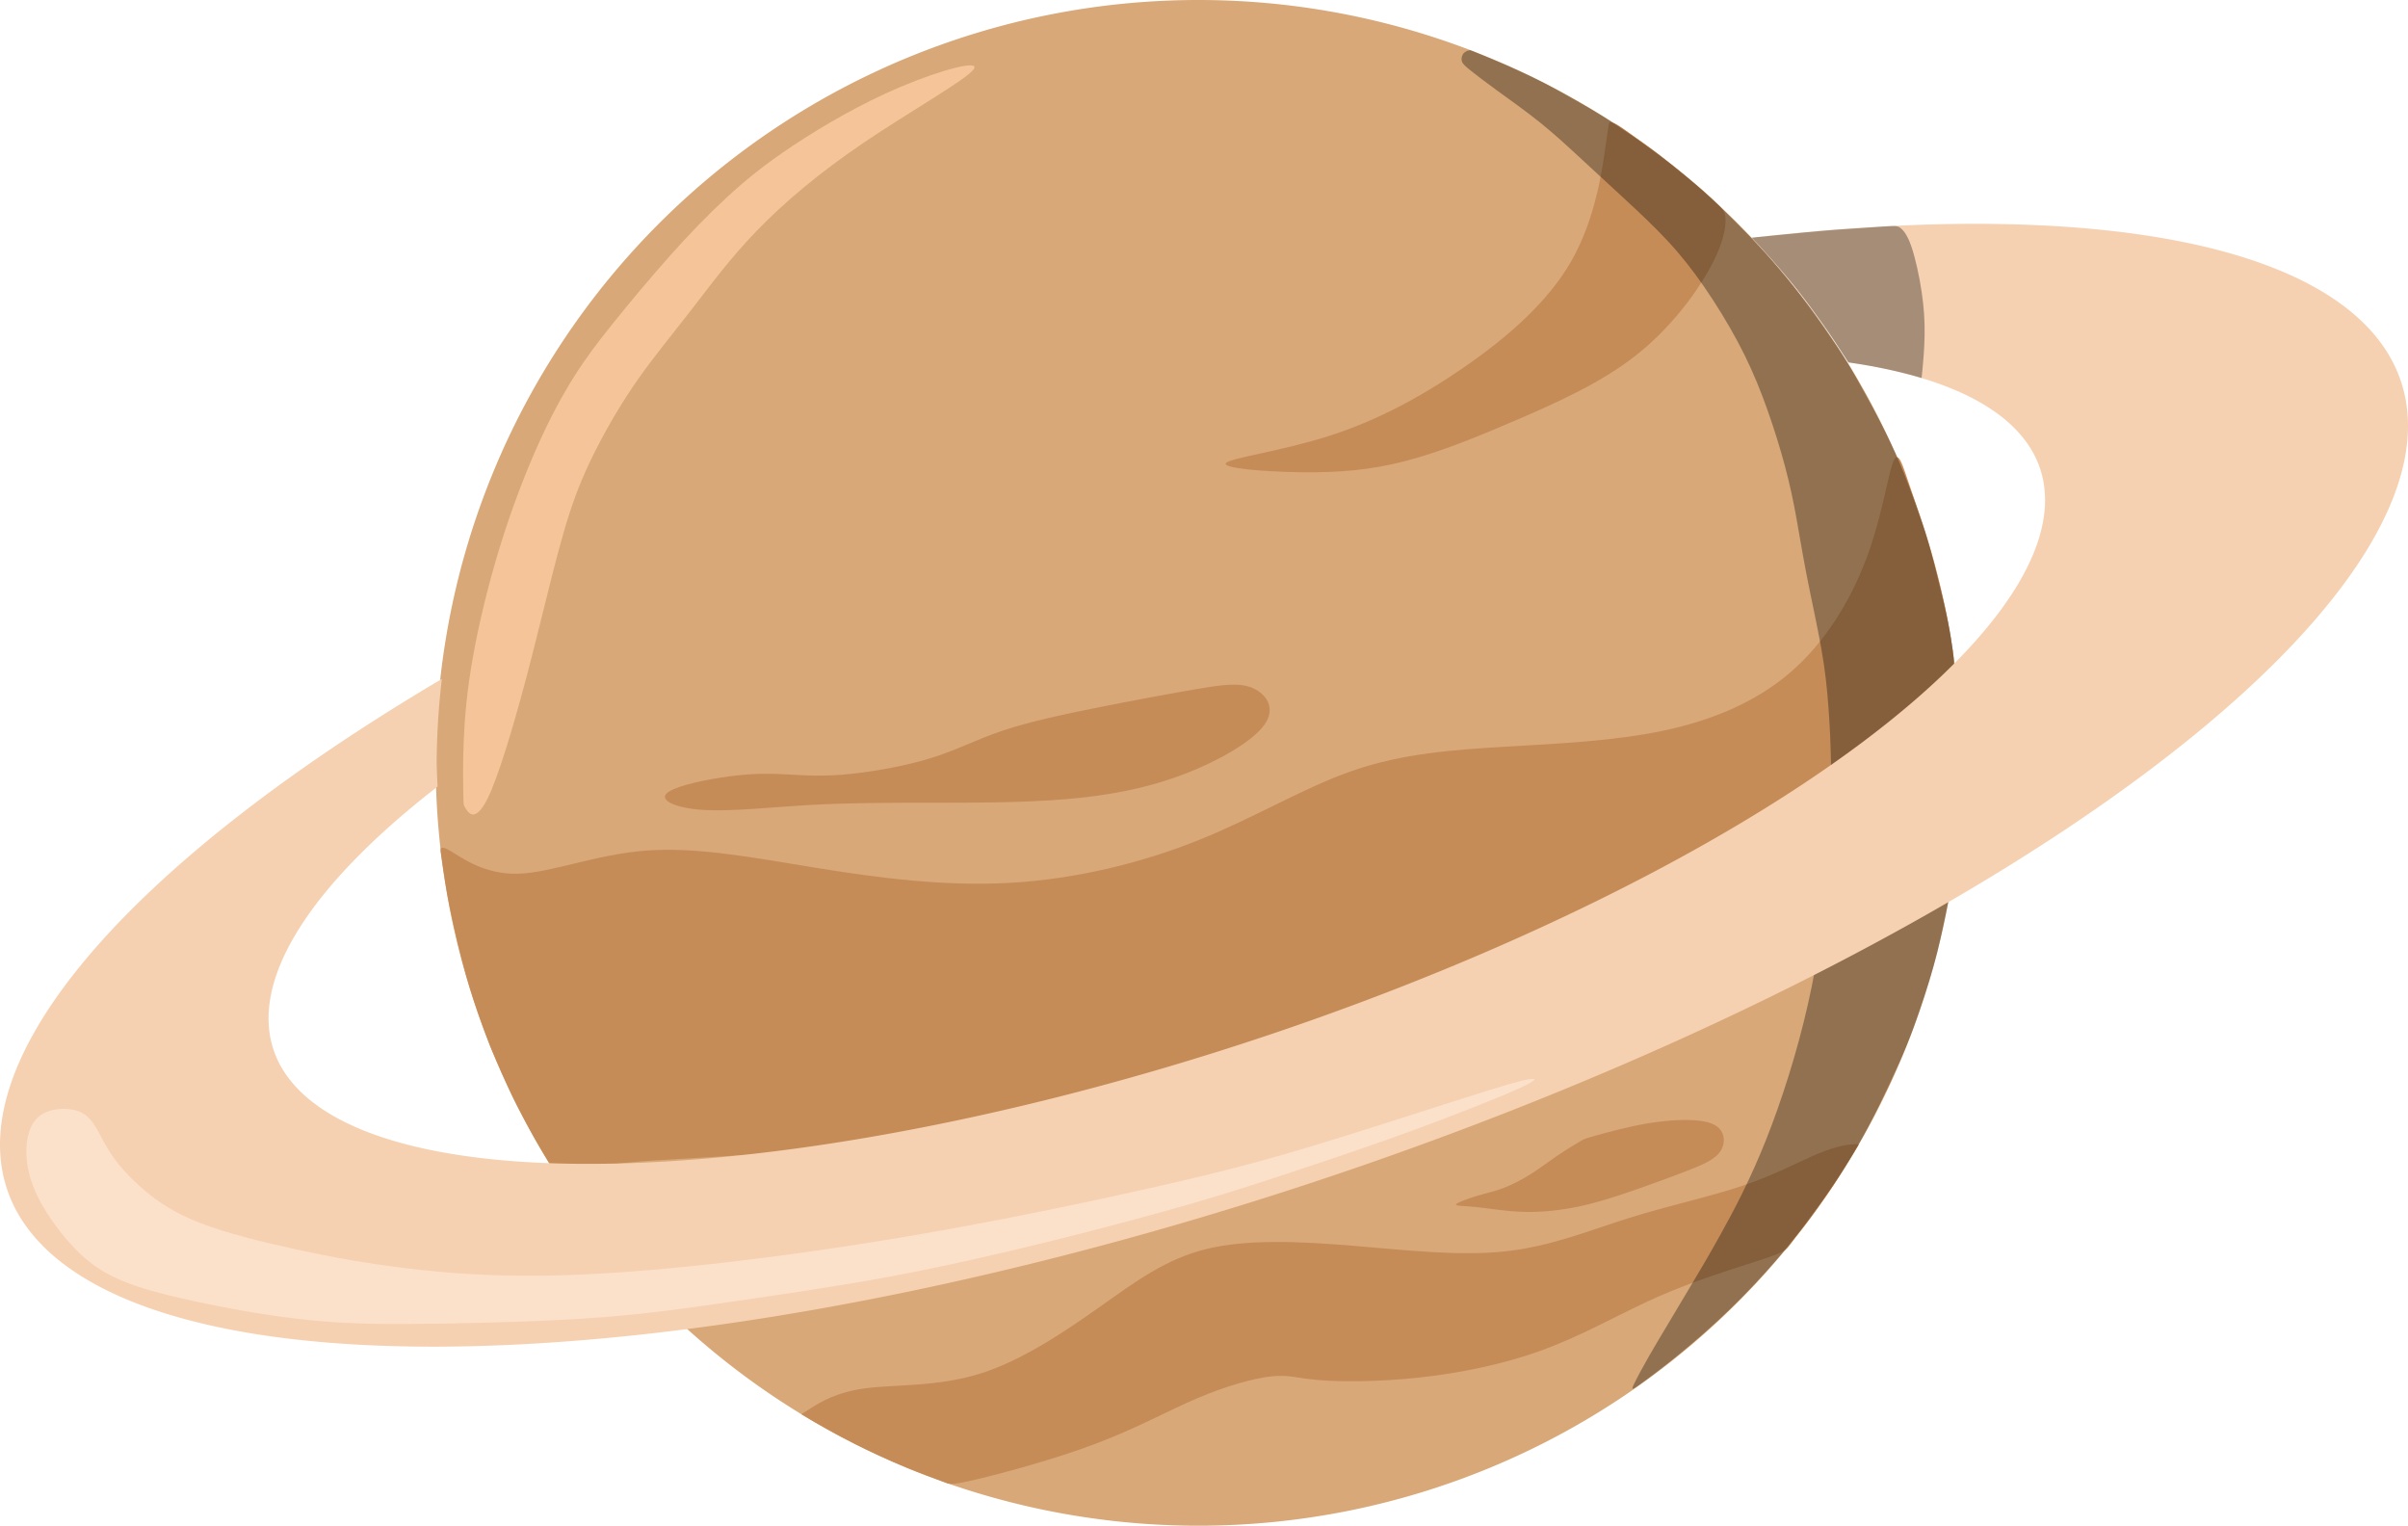 <?xml version="1.0" encoding="UTF-8" standalone="no"?>
<!-- Created with Inkscape (http://www.inkscape.org/) -->

<svg
   width="231.31mm"
   height="146.53mm"
   viewBox="0 0 231.31 146.53"
   version="1.1"
   id="svg5"
   xml:space="preserve"
   xmlns="http://www.w3.org/2000/svg"
   xmlns:svg="http://www.w3.org/2000/svg"><defs
     id="defs2" /><g
     id="layer1"
     transform="translate(163.227,-343.053)"><g
       id="g172"
       transform="translate(161.486,253.922)"><path
         id="path111"
         style="fill:#d8a878;stroke-width:0.265"
         d="m -136.333,162.396 a 73.265,73.265 0 0 1 -73.265,73.265 73.265,73.265 0 0 1 -73.265,-73.265 73.265,73.265 0 0 1 73.265,-73.265 73.265,73.265 0 0 1 73.265,73.265 z" /><path
         style="fill:#c58c57;fill-opacity:1;stroke-width:0.265"
         d="m -170.486,103.182 c -0.331,2.339 -0.994,7.029 -3.31,11.06 -2.316,4.031 -6.284,7.408 -10.38,10.227 -4.096,2.818 -8.318,5.077 -12.888,6.534 -4.571,1.457 -9.489,2.111 -9.89,2.607 -0.401,0.496 3.715,0.834 7.294,0.876 3.578,0.042 6.618,-0.211 9.954,-1.077 3.335,-0.866 6.966,-2.343 10.83,-4.011 3.863,-1.668 7.959,-3.525 11.21,-6.059 3.251,-2.533 5.658,-5.742 7.015,-8.113 1.358,-2.371 1.666,-3.902 1.692,-4.805 0.026,-0.903 -0.23,-1.172 -0.624,-1.555 -0.394,-0.382 -0.924,-0.876 -1.416,-1.314 -0.492,-0.438 -0.947,-0.82 -1.674,-1.423 -0.728,-0.603 -1.73,-1.428 -2.612,-2.105 -0.882,-0.677 -1.643,-1.204 -2.328,-1.696 -0.685,-0.491 -1.291,-0.945 -1.702,-1.187 -0.411,-0.242 -0.625,-0.27 -0.732,-0.284 -0.107,-0.014 -0.107,-0.014 -0.438,2.325 z"
         id="path709" /><path
         style="fill:#c58c57;fill-opacity:1;stroke-width:0.265"
         d="m -203.285,158.775 c -1.182,1.625 -4.518,3.525 -7.98,4.813 -3.462,1.288 -7.051,1.963 -11.125,2.301 -4.074,0.338 -8.634,0.338 -12.793,0.338 -4.159,0 -7.917,0 -11.674,0.211 -3.758,0.211 -7.515,0.633 -10.175,0.486 -2.66,-0.148 -4.222,-0.865 -3.715,-1.52 0.507,-0.655 3.082,-1.246 5.214,-1.583 2.132,-0.338 3.821,-0.422 5.531,-0.359 1.71,0.063 3.441,0.274 6.017,0.084 2.576,-0.19 5.995,-0.781 8.613,-1.583 2.618,-0.802 4.433,-1.816 7.03,-2.681 2.597,-0.866 5.974,-1.583 9.373,-2.259 3.399,-0.676 6.819,-1.309 9.31,-1.731 2.491,-0.422 4.053,-0.633 5.32,-0.063 1.267,0.57 2.238,1.921 1.055,3.547 z"
         id="path939"
         transform="translate(-1.25e-6)" /><path
         style="fill:#c58c57;fill-opacity:1;stroke-width:0.265"
         d="m -142.925,133.666 c -0.478,1.385 -1.063,5.296 -2.55,9.221 -1.487,3.925 -3.875,7.866 -7.159,10.732 -3.284,2.866 -7.464,4.657 -12.241,5.672 -4.777,1.015 -10.151,1.254 -15.226,1.552 -5.075,0.299 -9.852,0.657 -14.569,2.269 -4.717,1.612 -9.375,4.478 -14.868,6.688 -5.493,2.209 -11.823,3.762 -18.152,4.12 -6.329,0.358 -12.659,-0.478 -18.57,-1.433 -5.911,-0.955 -11.405,-2.03 -16.301,-1.672 -4.896,0.358 -9.195,2.149 -12.423,2.229 -3.228,0.08 -5.385,-1.552 -6.439,-2.178 -1.054,-0.626 -1.007,-0.245 -0.939,0.235 0.067,0.481 0.154,1.061 0.25,1.697 0.096,0.636 0.2,1.328 0.348,2.157 0.148,0.829 0.339,1.797 0.596,2.946 0.257,1.15 0.579,2.483 0.856,3.547 0.277,1.064 0.51,1.861 0.744,2.622 0.234,0.76 0.469,1.485 0.726,2.231 0.258,0.746 0.539,1.515 0.749,2.081 0.21,0.566 0.349,0.93 0.454,1.194 0.105,0.264 0.175,0.428 0.359,0.858 0.184,0.429 0.482,1.123 0.762,1.756 0.281,0.633 0.544,1.204 0.765,1.678 0.221,0.473 0.399,0.847 0.714,1.462 0.314,0.615 0.764,1.468 1.165,2.202 0.401,0.734 0.751,1.347 1.196,2.098 0.444,0.75 0.981,1.636 1.286,2.146 0.305,0.511 0.378,0.644 1.058,0.376 0.68,-0.268 1.955,-0.933 5.522,-1.327 3.566,-0.394 9.418,-0.513 15.867,-1.11 6.449,-0.597 13.494,-1.672 20.6,-2.269 7.106,-0.597 14.271,-0.717 22.511,-1.851 8.24,-1.135 17.555,-3.284 24.242,-5.792 6.688,-2.508 10.748,-5.374 15.047,-7.524 4.299,-2.15 8.837,-3.583 12.838,-4.239 4.001,-0.657 7.464,-0.537 9.914,-0.704 2.45,-0.167 3.887,-0.619 4.833,-0.933 0.946,-0.314 1.399,-0.49 1.673,-1.313 0.274,-0.824 0.368,-2.294 0.439,-3.394 0.07,-1.1 0.117,-1.829 0.219,-3.301 0.102,-1.472 0.26,-3.687 0.221,-6.588 -0.04,-2.901 -0.277,-6.489 -0.613,-9.279 -0.336,-2.79 -0.77,-4.781 -1.222,-6.658 -0.453,-1.877 -0.924,-3.639 -1.504,-5.505 -0.58,-1.866 -1.269,-3.837 -1.799,-5.392 -0.529,-1.555 -0.899,-2.693 -1.377,-1.308 z"
         id="path933" /><path
         style="fill:#c58c57;fill-opacity:1;stroke-width:0.265"
         d="m -247.127,225.316 c -0.174,-0.104 -0.272,-0.162 -0.349,-0.209 -0.077,-0.047 -0.131,-0.081 -0.177,-0.105 -0.045,-0.024 -0.079,-0.036 -0.044,-0.071 0.035,-0.036 0.142,-0.097 0.967,-0.614 0.826,-0.517 2.372,-1.491 5.176,-1.858 2.804,-0.367 6.864,-0.129 10.924,-1.383 4.06,-1.254 8.12,-4.001 11.584,-6.449 3.463,-2.448 6.329,-4.598 10.27,-5.553 3.941,-0.955 8.957,-0.717 14.032,-0.299 5.075,0.418 10.21,1.015 14.629,0.537 4.419,-0.478 8.121,-2.03 11.942,-3.224 3.822,-1.194 7.762,-2.03 10.927,-3.105 3.165,-1.075 5.553,-2.389 7.289,-3.102 1.736,-0.714 2.821,-0.828 3.339,-0.859 0.518,-0.031 0.472,0.021 0.388,0.154 -0.085,0.132 -0.207,0.344 -0.37,0.612 -0.162,0.268 -0.365,0.592 -0.585,0.948 -0.22,0.355 -0.457,0.742 -0.689,1.112 -0.232,0.369 -0.46,0.722 -0.69,1.07 -0.23,0.348 -0.463,0.691 -0.709,1.046 -0.246,0.355 -0.504,0.72 -0.767,1.088 -0.263,0.367 -0.531,0.736 -0.786,1.083 -0.255,0.346 -0.497,0.67 -0.736,0.975 -0.239,0.305 -0.476,0.591 -0.697,0.881 -0.221,0.29 -0.424,0.584 -0.621,0.832 -0.196,0.249 -0.384,0.451 -1.16,0.764 -0.777,0.313 -2.141,0.736 -4.256,1.426 -2.116,0.689 -4.982,1.645 -8.087,3.078 -3.105,1.433 -6.449,3.344 -10.21,4.717 -3.762,1.373 -7.941,2.209 -11.823,2.627 -3.881,0.418 -7.464,0.418 -9.613,0.239 -2.15,-0.179 -2.866,-0.537 -4.538,-0.358 -1.672,0.179 -4.299,0.896 -7.106,2.09 -2.806,1.194 -5.792,2.866 -9.737,4.361 -3.945,1.495 -8.827,2.806 -11.375,3.414 -2.548,0.608 -2.717,0.502 -3.152,0.324 -0.435,-0.178 -1.135,-0.426 -1.812,-0.68 -0.677,-0.254 -1.329,-0.514 -1.842,-0.724 -0.513,-0.21 -0.886,-0.37 -1.338,-0.569 -0.452,-0.199 -0.983,-0.438 -1.419,-0.639 -0.437,-0.201 -0.779,-0.363 -1.121,-0.528 -0.342,-0.165 -0.681,-0.332 -1.103,-0.545 -0.422,-0.213 -0.928,-0.474 -1.354,-0.699 -0.426,-0.225 -0.774,-0.416 -1.182,-0.643 -0.409,-0.228 -0.88,-0.494 -1.239,-0.7 -0.359,-0.207 -0.608,-0.355 -0.781,-0.459 z"
         id="path2588"
         transform="translate(-1.25e-6)" /><path
         style="fill:#c58c57;fill-opacity:1;stroke-width:0.265"
         d="m -171.506,198.217 c 0.998,-0.281 2.993,-0.842 4.93,-1.174 1.937,-0.332 3.814,-0.433 5.084,-0.283 1.27,0.15 1.932,0.553 2.214,1.156 0.283,0.603 0.186,1.407 -0.364,2.028 -0.55,0.622 -1.555,1.061 -2.879,1.582 -1.323,0.521 -2.966,1.122 -4.731,1.743 -1.766,0.621 -3.654,1.26 -5.546,1.68 -1.891,0.419 -3.785,0.618 -5.528,0.573 -1.742,-0.045 -3.333,-0.335 -4.552,-0.462 -1.219,-0.127 -2.065,-0.09 -1.966,-0.264 0.099,-0.173 1.144,-0.556 2.034,-0.82 0.89,-0.264 1.625,-0.409 2.474,-0.73 0.85,-0.321 1.814,-0.817 2.705,-1.381 0.891,-0.564 1.708,-1.195 2.55,-1.768 0.842,-0.572 1.709,-1.085 2.143,-1.342 0.433,-0.256 0.433,-0.256 1.431,-0.537 z"
         id="path4132" /><path
         style="fill:#f5c499;fill-opacity:1;stroke-width:0.265"
         d="m -280.205,165.457 c -0.018,-0.968 -0.056,-2.905 0.037,-5.166 0.092,-2.261 0.314,-4.845 0.877,-8.021 0.563,-3.176 1.468,-6.944 2.568,-10.528 1.1,-3.583 2.396,-6.982 3.635,-9.76 1.239,-2.779 2.422,-4.937 3.551,-6.725 1.129,-1.788 2.206,-3.207 3.748,-5.123 1.542,-1.916 3.55,-4.33 5.439,-6.448 1.889,-2.118 3.659,-3.941 5.456,-5.6 1.797,-1.659 3.622,-3.156 6.391,-4.991 2.769,-1.835 6.481,-4.007 10.301,-5.623 3.819,-1.616 7.745,-2.674 7.012,-1.678 -0.732,0.996 -6.122,4.045 -10.497,7 -4.375,2.955 -7.733,5.815 -10.325,8.494 -2.592,2.68 -4.416,5.179 -6.223,7.511 -1.807,2.331 -3.596,4.494 -5.146,6.694 -1.549,2.2 -2.859,4.438 -3.932,6.518 -1.074,2.08 -1.912,4.001 -2.697,6.424 -0.786,2.423 -1.519,5.347 -2.213,8.135 -0.694,2.788 -1.348,5.44 -2.002,7.904 -0.654,2.464 -1.308,4.741 -1.939,6.733 -0.631,1.993 -1.239,3.702 -1.777,4.748 -0.538,1.046 -1.007,1.43 -1.369,1.398 -0.362,-0.032 -0.619,-0.48 -0.747,-0.704 -0.128,-0.224 -0.128,-0.224 -0.147,-1.192 z"
         id="path4136" /><path
         style="fill:#000000;fill-opacity:0.326;stroke-width:0.265"
         d="m -183.115,94.088 c 0.364,0.149 1.092,0.447 1.842,0.762 0.75,0.316 1.523,0.65 2.219,0.966 0.696,0.316 1.317,0.614 1.862,0.88 0.546,0.267 1.015,0.501 1.933,1.003 0.918,0.501 2.282,1.268 3.321,1.879 1.04,0.611 1.754,1.066 2.652,1.662 0.898,0.597 1.978,1.335 3.138,2.187 1.16,0.852 2.399,1.817 3.487,2.718 1.088,0.901 2.025,1.739 3.028,2.693 1.003,0.954 2.073,2.023 3.037,3.032 0.965,1.009 1.825,1.957 2.734,3.026 0.91,1.069 1.869,2.26 2.877,3.621 1.009,1.362 2.067,2.894 2.8,3.996 0.733,1.102 1.141,1.775 1.758,2.855 0.617,1.08 1.444,2.569 2.207,4.043 0.763,1.474 1.462,2.935 2.04,4.295 0.578,1.36 1.034,2.62 1.463,3.811 0.429,1.191 0.83,2.314 1.217,3.622 0.387,1.308 0.759,2.801 1.088,4.145 0.329,1.344 0.615,2.539 0.833,3.625 0.218,1.086 0.368,2.062 0.445,2.655 0.077,0.593 0.083,0.803 0.108,1.177 0.025,0.374 0.07,0.915 0.116,1.406 0.046,0.491 0.094,0.941 0.147,1.416 0.053,0.475 0.112,0.985 0.162,1.498 0.051,0.514 0.094,1.042 0.127,1.618 0.033,0.576 0.056,1.214 0.072,1.878 0.017,0.664 0.027,1.365 0.028,2.057 3.6e-4,0.692 -0.01,1.385 -0.031,2.103 -0.021,0.718 -0.054,1.472 -0.104,2.259 -0.05,0.788 -0.117,1.619 -0.172,2.313 -0.055,0.694 -0.099,1.259 -0.137,1.789 -0.038,0.529 -0.071,1.031 -0.11,1.502 -0.039,0.471 -0.085,0.922 -0.127,1.263 -0.042,0.341 -0.082,0.578 -0.131,0.791 -0.049,0.213 -0.107,0.4 -0.165,0.554 -0.058,0.154 -0.117,0.281 -0.15,0.352 -0.032,0.072 -0.039,0.093 -0.051,0.149 -0.012,0.056 -0.03,0.156 -0.049,0.248 -0.019,0.091 -0.04,0.184 -0.059,0.27 -0.018,0.086 -0.036,0.174 -0.059,0.292 -0.024,0.119 -0.056,0.28 -0.086,0.428 -0.03,0.148 -0.062,0.299 -0.092,0.447 -0.03,0.148 -0.062,0.305 -0.178,0.841 -0.115,0.536 -0.319,1.475 -0.542,2.372 -0.223,0.898 -0.47,1.773 -0.764,2.727 -0.294,0.954 -0.638,1.995 -0.986,3.011 -0.349,1.016 -0.705,2.014 -1.162,3.137 -0.457,1.123 -1.019,2.379 -1.633,3.69 -0.615,1.311 -1.286,2.685 -1.997,4.033 -0.712,1.348 -1.466,2.675 -2.346,4.069 -0.88,1.395 -1.888,2.861 -2.96,4.327 -1.072,1.466 -2.211,2.935 -3.558,4.502 -1.347,1.568 -2.904,3.236 -4.551,4.827 -1.647,1.59 -3.386,3.102 -4.94,4.367 -1.554,1.265 -2.922,2.282 -3.665,2.815 -0.743,0.533 -0.86,0.581 -0.601,0.021 0.259,-0.56 0.895,-1.729 1.472,-2.741 0.577,-1.012 1.096,-1.866 1.692,-2.863 0.596,-0.996 1.27,-2.134 2.105,-3.531 0.835,-1.397 1.831,-3.054 3.096,-5.332 1.266,-2.279 2.801,-5.179 4.316,-8.969 1.514,-3.79 3.007,-8.469 4.048,-13.075 1.041,-4.605 1.629,-9.135 1.937,-12.957 0.307,-3.822 0.334,-6.936 0.3,-9.432 -0.034,-2.497 -0.127,-4.374 -0.26,-6.16 -0.132,-1.786 -0.303,-3.48 -0.692,-5.677 -0.389,-2.197 -0.995,-4.898 -1.452,-7.263 -0.458,-2.365 -0.766,-4.393 -1.119,-6.223 -0.353,-1.83 -0.75,-3.462 -1.262,-5.237 -0.513,-1.775 -1.141,-3.693 -1.825,-5.485 -0.683,-1.791 -1.422,-3.456 -2.365,-5.22 -0.943,-1.764 -2.089,-3.627 -3.214,-5.259 -1.124,-1.632 -2.227,-3.032 -3.517,-4.421 -1.29,-1.389 -2.767,-2.767 -4.184,-4.079 -1.417,-1.312 -2.773,-2.558 -4.079,-3.765 -1.306,-1.207 -2.563,-2.376 -3.974,-3.511 -1.411,-1.136 -2.977,-2.238 -4.167,-3.103 -1.191,-0.865 -2.006,-1.494 -2.53,-1.913 -0.524,-0.419 -0.755,-0.628 -0.833,-0.887 -0.077,-0.259 -1.7e-4,-0.568 0.16,-0.755 0.16,-0.188 0.402,-0.254 0.524,-0.287 0.121,-0.033 0.121,-0.033 0.485,0.116 z"
         id="path4884" /><path
         id="path234"
         style="display:inline;fill:#f5d1b1;fill-opacity:1;stroke-width:0.329"
         d="m -133.475,110.634 a 39.486,121.346 71.337 0 0 -22.964,1.333 73.265,73.265 0 0 1 9.286,11.972 28.533,89.319 71.825 0 1 18.175,9.575 28.533,89.319 71.825 0 1 -73.617,54.934 28.533,89.319 71.825 0 1 -95.616,2.113 28.533,89.319 71.825 0 1 15.533,-25.887 73.265,73.265 0 0 1 -0.091,-2.289 73.265,73.265 0 0 1 0.499,-8.049 39.486,121.346 71.337 0 0 -41.483,49.775 39.486,121.346 71.337 0 0 129.602,-2.931 39.486,121.346 71.337 0 0 99.783,-76.198 39.486,121.346 71.337 0 0 -39.108,-14.347 z"
         transform="translate(-1.25e-6)" /><path
         style="fill:#000000;fill-opacity:0.326;stroke-width:0.265"
         d="m -140.049,124.694 c 0.062,-0.66 0.187,-1.991 0.211,-3.324 0.023,-1.333 -0.055,-2.674 -0.281,-4.194 -0.226,-1.52 -0.6,-3.219 -0.967,-4.303 -0.366,-1.084 -0.725,-1.551 -1.005,-1.793 -0.281,-0.242 -0.483,-0.257 -0.99,-0.234 -0.507,0.023 -1.317,0.086 -2.253,0.148 -0.935,0.062 -1.995,0.125 -3.044,0.203 -1.048,0.079 -2.084,0.174 -3.102,0.271 -1.018,0.097 -2.016,0.196 -2.787,0.272 -0.771,0.076 -1.314,0.129 -1.627,0.161 -0.313,0.033 -0.394,0.045 -0.451,0.051 -0.056,0.006 -0.085,0.004 -0.087,0.017 -0.002,0.013 0.024,0.039 0.099,0.114 0.075,0.075 0.197,0.197 0.484,0.506 0.287,0.31 0.739,0.807 1.384,1.534 0.645,0.728 1.483,1.687 2.315,2.733 0.832,1.047 1.659,2.181 2.274,3.043 0.615,0.862 1.02,1.451 1.412,2.042 0.392,0.591 0.772,1.184 0.983,1.511 0.212,0.327 0.258,0.392 0.284,0.43 0.027,0.038 0.035,0.049 0.043,0.054 0.009,0.005 0.018,0.005 0.052,0.009 0.033,0.003 0.087,0.01 0.174,0.022 0.087,0.013 0.202,0.031 0.39,0.06 0.188,0.029 0.449,0.07 0.699,0.11 0.251,0.041 0.491,0.082 0.818,0.142 0.328,0.061 0.743,0.141 1.088,0.211 0.345,0.07 0.621,0.129 0.907,0.193 0.286,0.064 0.58,0.133 0.902,0.213 0.322,0.08 0.739,0.187 0.945,0.242 0.206,0.055 0.391,0.107 0.564,0.157 0.173,0.049 0.324,0.093 0.485,0.139 0.005,-0.028 0.011,-0.056 0.013,-0.069 0.003,-0.014 0.003,-0.014 0.065,-0.673 z"
         id="path6449" /><path
         style="fill:#fbe1ca;fill-opacity:1;stroke-width:0.265"
         d="m -322.179,199.847 c 0.016,1.263 0.327,2.697 1.154,4.334 0.826,1.637 2.167,3.477 3.492,4.849 1.325,1.372 2.635,2.276 4.365,3.024 1.731,0.748 3.882,1.341 7.047,2.027 3.165,0.686 7.343,1.466 11.334,1.855 3.991,0.39 7.795,0.39 12.535,0.312 4.74,-0.078 10.415,-0.234 15.17,-0.592 4.755,-0.359 8.59,-0.92 13.096,-1.575 4.506,-0.655 9.682,-1.403 14.796,-2.354 5.114,-0.951 10.165,-2.105 15.154,-3.336 4.989,-1.232 9.916,-2.541 13.938,-3.711 4.022,-1.169 7.141,-2.198 10.508,-3.321 3.368,-1.123 6.985,-2.339 10.804,-3.742 3.82,-1.403 7.842,-2.993 9.822,-3.882 1.98,-0.888 1.918,-1.076 1.123,-0.951 -0.795,0.125 -2.323,0.561 -6.096,1.762 -3.773,1.2 -9.791,3.165 -14.702,4.646 -4.911,1.481 -8.715,2.479 -14.453,3.789 -5.737,1.31 -13.408,2.931 -20.876,4.272 -7.468,1.341 -14.733,2.401 -21.266,3.149 -6.533,0.748 -12.332,1.185 -17.368,1.247 -5.036,0.062 -9.308,-0.249 -13.143,-0.717 -3.835,-0.468 -7.234,-1.091 -10.602,-1.824 -3.368,-0.733 -6.704,-1.575 -9.152,-2.526 -2.448,-0.951 -4.007,-2.011 -5.301,-3.102 -1.294,-1.091 -2.323,-2.214 -3.04,-3.227 -0.717,-1.013 -1.123,-1.918 -1.543,-2.65 -0.421,-0.733 -0.857,-1.294 -1.512,-1.622 -0.655,-0.328 -1.528,-0.421 -2.354,-0.312 -0.826,0.109 -1.606,0.421 -2.136,1.123 -0.53,0.702 -0.811,1.793 -0.795,3.056 z"
         id="path6479" /></g></g></svg>
